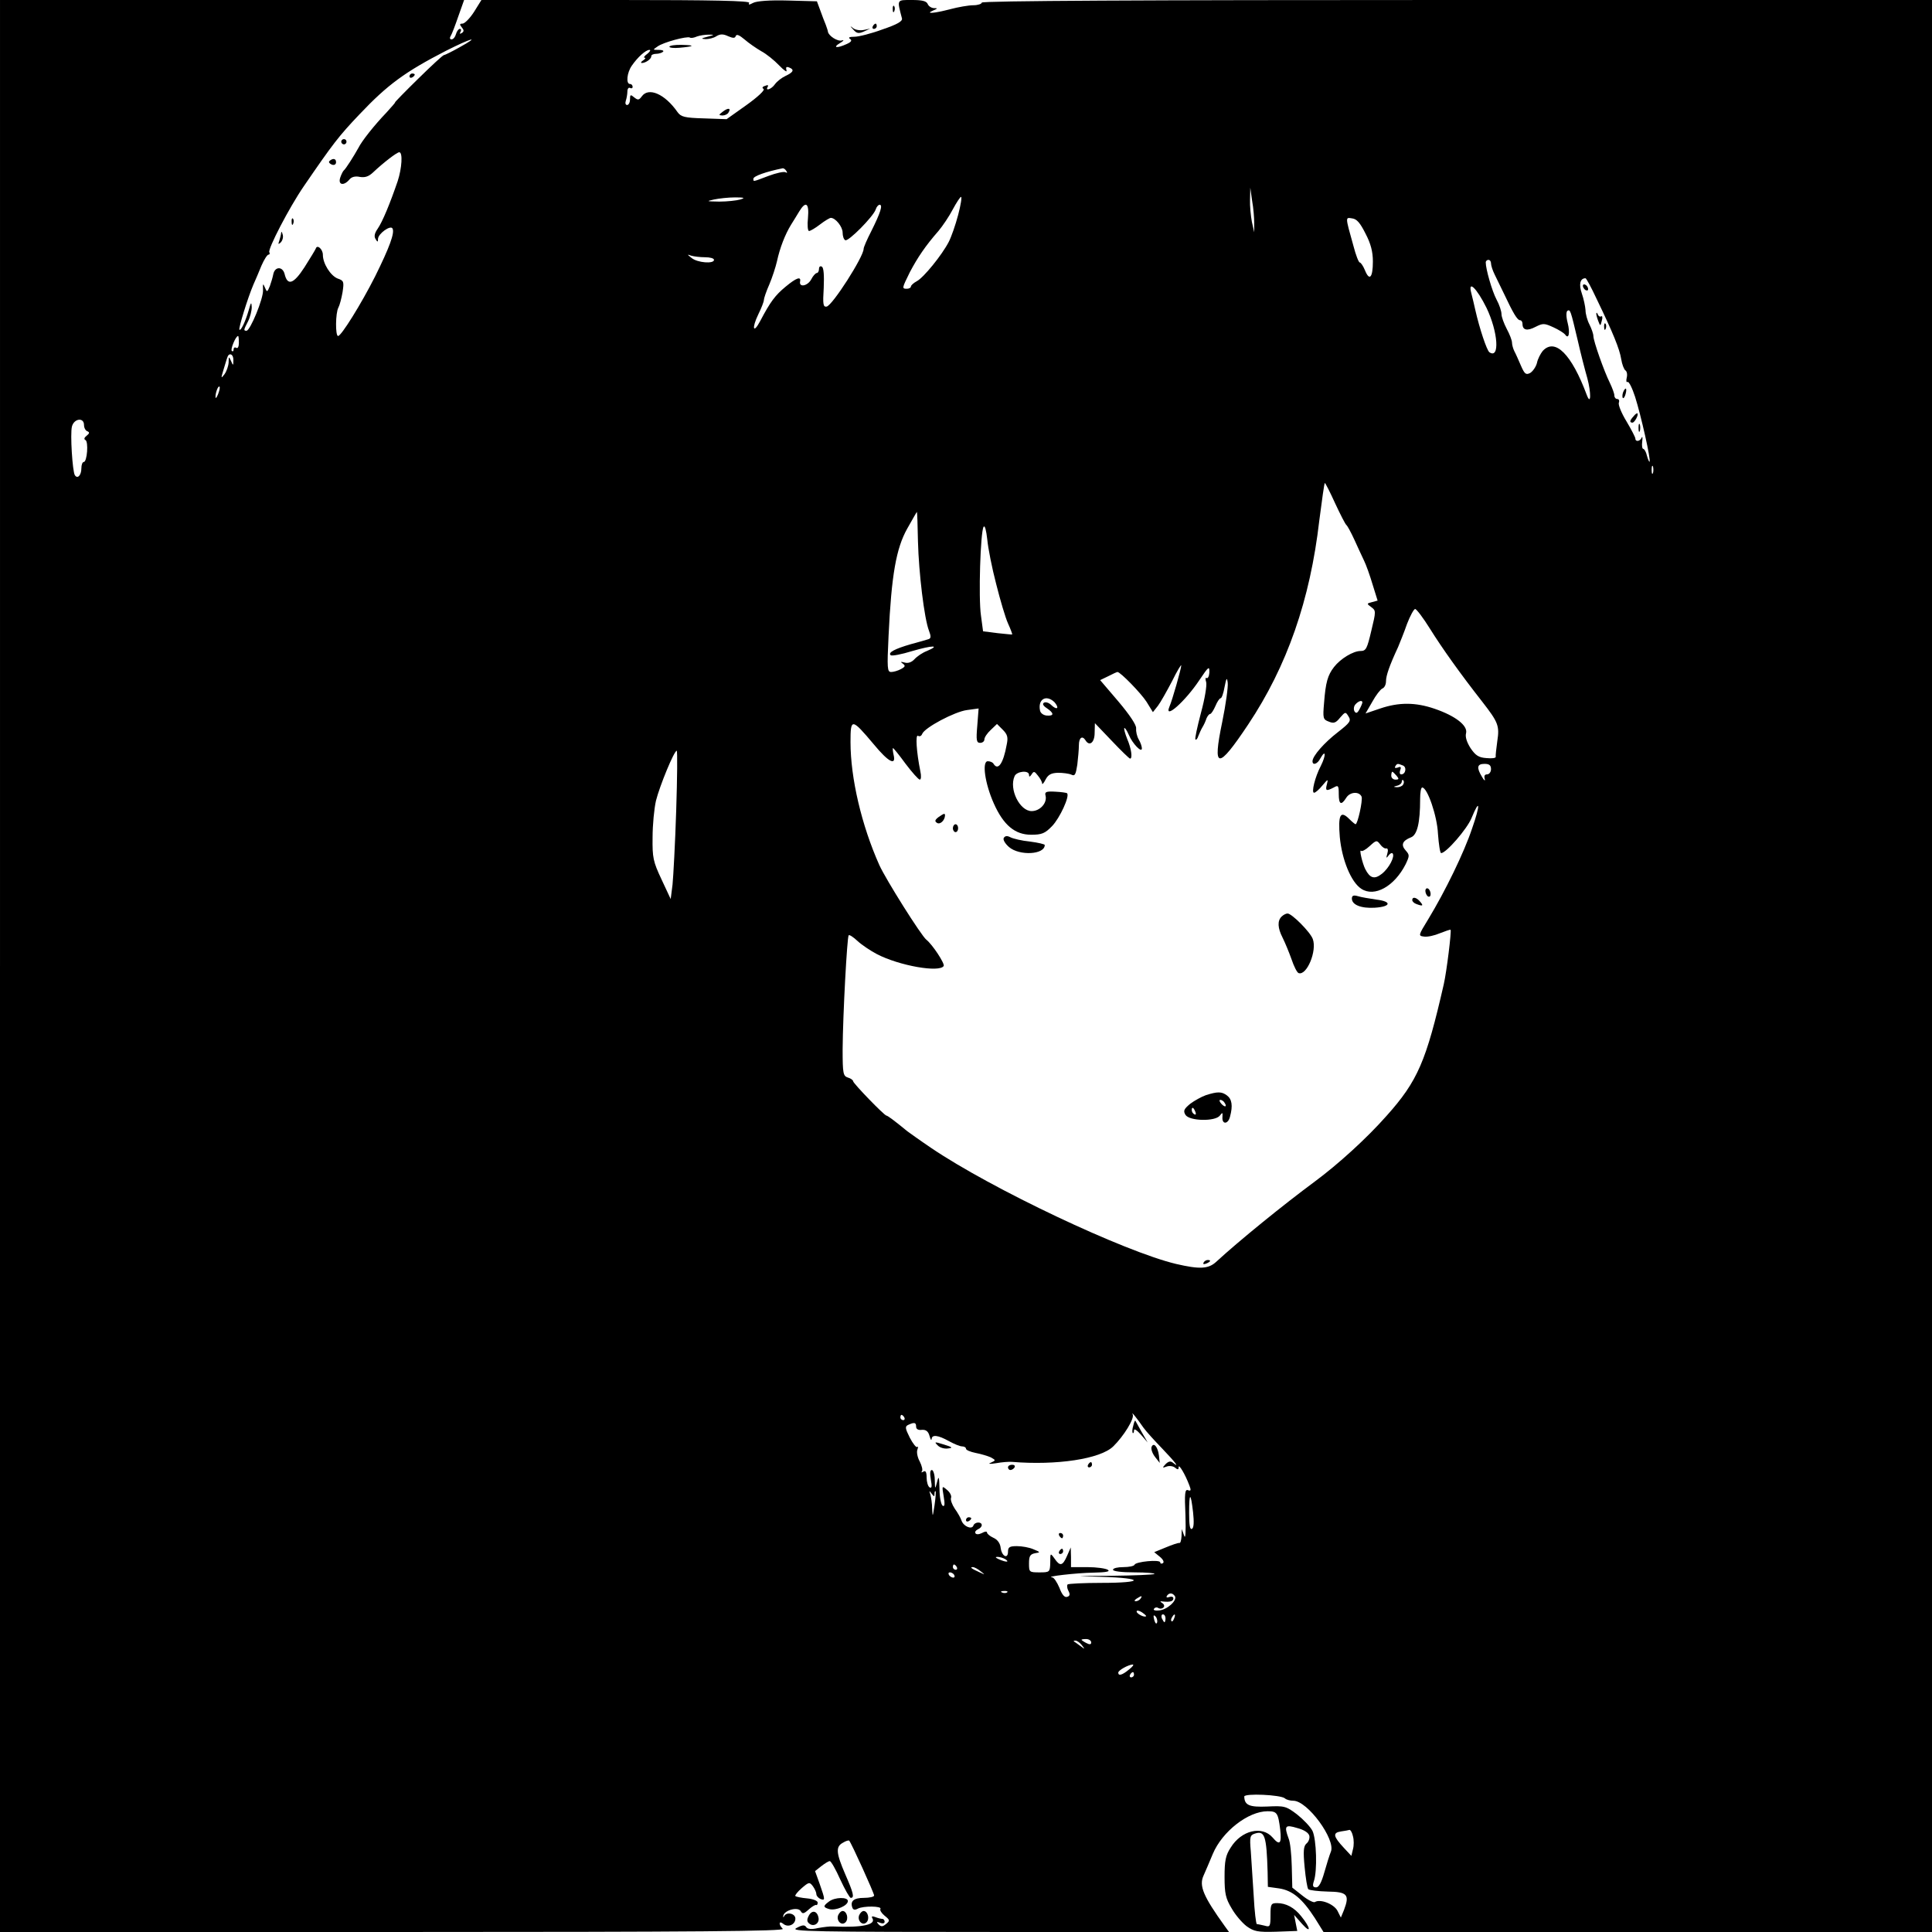 <?xml version="1.0" standalone="no"?>
<!DOCTYPE svg PUBLIC "-//W3C//DTD SVG 20010904//EN"
 "http://www.w3.org/TR/2001/REC-SVG-20010904/DTD/svg10.dtd">
<svg version="1.0" xmlns="http://www.w3.org/2000/svg"
 width="736pt" height="736pt" viewBox="0 0 736 736"
 preserveAspectRatio="xMidYMid meet">

<g transform="translate(0,736) scale(0.1,-0.1)"
fill="#000000" stroke="none">
<path d="M0 3680 l0 -3680 1497 0 c1164 0 1494 3 1485 12 -17 17 -15 33 2 19
18 -15 46 -3 46 20 0 20 -34 27 -43 9 -3 -6 -4 -5 -3 2 4 21 55 35 66 18 7
-12 12 -11 30 5 12 11 25 19 29 18 3 -2 6 2 6 9 0 7 -18 14 -40 16 -22 2 -42
6 -45 9 -3 2 8 16 24 30 28 24 30 24 43 7 7 -10 13 -23 13 -30 0 -6 7 -14 15
-18 19 -7 19 -4 -2 56 l-18 50 24 19 c13 10 27 19 32 19 5 0 23 -32 40 -70 18
-39 36 -70 40 -70 15 0 10 19 -21 90 -35 81 -37 105 -9 120 11 7 22 10 24 8 8
-8 95 -200 95 -209 0 -5 -18 -9 -39 -9 -38 0 -53 -12 -44 -37 3 -9 10 -10 21
-4 21 11 93 10 86 -1 -3 -5 4 -16 16 -26 20 -16 21 -19 6 -31 -13 -11 -19 -12
-29 -2 -9 10 -8 11 6 6 10 -4 17 -2 17 4 0 6 -4 11 -9 11 -5 0 -17 3 -27 7
-11 4 -15 3 -11 -4 16 -25 -37 -37 -150 -32 -10 1 -35 -2 -57 -6 -25 -6 -40
-4 -45 4 -6 9 -15 8 -37 -4 -26 -13 52 -15 810 -15 l838 0 -16 22 c-82 114
-99 154 -81 193 8 17 23 54 35 82 36 86 135 163 209 163 36 0 40 -6 48 -70 6
-54 -2 -62 -29 -30 -40 46 -119 28 -160 -39 -19 -29 -23 -50 -23 -111 0 -63 4
-82 27 -120 14 -25 40 -55 57 -68 28 -20 42 -23 112 -21 l81 3 -6 30 -6 31 31
-35 c35 -39 32 -14 -4 30 -26 33 -58 50 -92 50 -23 0 -25 -4 -25 -46 0 -43 -2
-46 -22 -40 -13 3 -26 6 -30 6 -3 0 -9 48 -12 108 -4 59 -9 135 -11 169 -5 56
-3 62 16 68 37 12 44 -9 48 -146 l1 -57 43 -6 c51 -8 88 -39 136 -113 l33 -53
1159 0 1159 0 0 3680 0 3680 -1810 0 c-1200 0 -1810 -3 -1810 -10 0 -5 -15
-10 -32 -10 -18 0 -58 -7 -88 -15 -61 -16 -98 -19 -65 -5 18 8 18 9 2 9 -10 1
-20 8 -23 16 -5 11 -21 15 -60 15 -59 0 -57 3 -38 -70 3 -11 -18 -23 -74 -42
-43 -16 -91 -28 -107 -28 -19 0 -25 -3 -17 -8 9 -6 5 -12 -13 -20 -37 -17 -55
-14 -25 4 14 8 17 13 7 10 -16 -5 -50 17 -53 33 0 3 -4 15 -8 26 -5 11 -14 36
-21 55 l-13 35 -111 3 c-69 2 -119 -2 -132 -9 -15 -8 -19 -8 -15 0 5 8 -136
11 -506 11 l-514 0 -28 -45 c-16 -25 -36 -45 -44 -45 -11 0 -12 -3 -3 -14 9
-11 9 -16 0 -22 -8 -4 -9 -3 -5 4 4 7 3 12 -2 12 -5 0 -12 -9 -15 -20 -3 -11
-10 -20 -17 -20 -6 0 -8 5 -3 13 4 6 17 40 29 75 l22 62 -884 0 -884 0 0
-3680z m2695 3540 c-24 -6 -26 -8 -7 -9 12 0 31 4 41 11 15 9 26 9 45 0 19 -8
26 -8 29 1 3 8 14 3 33 -13 16 -14 45 -34 64 -45 19 -10 50 -35 68 -54 19 -20
32 -28 28 -19 -3 12 -1 15 10 11 21 -8 17 -18 -13 -32 -15 -7 -33 -21 -41 -32
-13 -19 -39 -28 -27 -9 3 6 -1 7 -10 3 -11 -3 -13 -8 -6 -12 6 -4 -23 -31 -65
-61 l-76 -54 -86 3 c-75 2 -88 6 -101 24 -48 69 -110 96 -136 60 -11 -15 -15
-15 -29 -4 -14 12 -16 11 -16 -8 0 -11 -5 -21 -11 -21 -6 0 -8 7 -5 16 3 9 6
25 6 35 0 11 5 17 10 14 6 -3 10 -1 10 4 0 6 -4 11 -10 11 -16 0 -12 43 7 70
22 32 53 60 67 60 6 0 2 -7 -8 -15 -11 -8 -16 -15 -10 -15 5 0 2 -5 -6 -10 -8
-5 -10 -10 -5 -10 15 0 37 16 36 26 0 5 8 9 19 9 10 0 22 4 26 8 4 4 -3 7 -17
7 -23 0 -23 0 -4 13 22 16 112 40 123 34 4 -3 16 -1 27 4 11 4 31 7 45 7 23 0
22 -1 -5 -8z m-944 -40 c-30 -17 -57 -30 -60 -30 -4 0 -47 -40 -98 -90 -50
-49 -90 -90 -88 -90 2 0 -13 -17 -33 -39 -46 -48 -93 -107 -107 -135 -16 -29
-48 -80 -56 -86 -3 -3 -9 -15 -13 -27 -9 -28 14 -32 35 -7 8 10 22 14 40 10
19 -3 33 1 50 17 39 37 91 77 100 77 14 0 10 -61 -6 -110 -29 -85 -58 -155
-76 -181 -12 -17 -15 -30 -8 -40 7 -12 9 -12 9 1 1 20 47 53 55 40 10 -16 -12
-74 -66 -183 -53 -105 -129 -227 -141 -227 -11 0 -10 88 1 108 5 9 12 36 16
59 6 40 5 44 -19 52 -27 11 -56 57 -56 90 0 22 -22 41 -27 24 -2 -5 -22 -38
-43 -71 -42 -65 -65 -72 -76 -25 -8 29 -37 28 -43 -2 -2 -11 -8 -31 -13 -45
-10 -24 -11 -24 -19 -5 -7 17 -8 15 -7 -10 2 -32 -49 -155 -63 -155 -12 0 -11
3 6 36 8 16 14 40 14 54 -1 21 -3 19 -11 -10 -13 -45 -30 -81 -36 -76 -4 5 31
119 53 171 8 17 21 49 31 73 10 23 22 42 27 42 4 0 6 4 3 9 -7 11 76 171 131
251 111 162 133 191 213 275 107 113 173 161 328 241 97 49 136 60 53 14z
m1245 -472 c4 -6 3 -8 -4 -4 -6 3 -35 -3 -64 -14 -61 -23 -58 -23 -58 -11 0
10 48 27 112 40 4 0 10 -4 14 -11z m1782 -198 l0 -35 -9 40 c-4 22 -8 60 -7
85 l1 45 7 -50 c5 -27 8 -66 8 -85z m-1958 90 c-14 -4 -50 -8 -80 -8 -49 1
-51 1 -20 8 19 4 55 8 80 8 36 0 40 -2 20 -8z m830 -59 c-10 -38 -26 -84 -36
-103 -26 -50 -95 -135 -121 -149 -13 -7 -23 -16 -23 -21 0 -4 -7 -8 -15 -8
-20 0 -19 2 11 63 29 55 59 100 109 157 16 19 41 56 55 83 14 26 28 47 31 47
4 0 -1 -31 -11 -69z m-572 -11 c-3 -27 -1 -50 4 -50 5 0 24 11 42 25 18 14 37
25 41 25 18 0 45 -34 45 -56 0 -13 4 -26 10 -29 11 -7 107 90 116 117 3 10 10
18 15 18 13 0 3 -31 -32 -101 -16 -31 -29 -61 -29 -67 0 -30 -119 -216 -141
-220 -13 -2 -15 8 -11 71 2 48 0 77 -7 81 -6 4 -11 0 -11 -8 0 -9 -4 -16 -8
-16 -5 0 -15 -11 -22 -25 -14 -25 -47 -31 -42 -7 4 20 -14 14 -55 -20 -40 -33
-58 -57 -97 -131 -27 -51 -33 -28 -7 26 12 24 21 48 21 54 0 6 9 33 21 60 11
26 24 66 29 88 11 51 31 102 53 138 9 15 24 38 32 52 25 41 38 31 33 -25z
m2124 -60 c20 -38 28 -69 28 -106 0 -62 -13 -76 -30 -34 -7 17 -16 30 -20 30
-4 0 -15 28 -24 63 -32 114 -31 109 -5 105 18 -2 31 -18 51 -58z m-2516 -90
c19 0 34 -4 34 -10 0 -16 -63 -11 -85 7 -18 14 -18 15 -2 9 10 -3 34 -6 53 -6z
m2994 -23 c0 -8 6 -27 14 -43 8 -16 24 -49 36 -74 34 -72 50 -100 61 -100 5 0
9 -6 9 -14 0 -24 18 -28 50 -11 28 14 33 14 68 -2 20 -9 40 -22 44 -27 14 -21
20 5 10 44 -6 23 -6 42 -1 46 11 6 12 3 39 -111 11 -49 28 -115 37 -146 15
-56 14 -106 -2 -64 -58 156 -121 219 -168 168 -8 -10 -19 -30 -22 -46 -4 -15
-16 -32 -26 -38 -16 -8 -21 -4 -35 28 -9 21 -20 46 -25 55 -5 10 -9 25 -9 33
0 8 -9 32 -20 52 -11 21 -20 46 -20 56 0 11 -8 36 -19 56 -17 32 -41 116 -41
141 0 6 5 10 10 10 6 0 10 -6 10 -13z m402 -135 c63 -130 88 -192 94 -230 3
-20 11 -40 16 -43 6 -4 8 -16 5 -28 -3 -12 -1 -19 3 -16 5 3 18 -23 29 -57 22
-69 61 -241 55 -247 -1 -2 -6 8 -10 23 -3 14 -10 26 -14 26 -4 0 -6 12 -4 28
2 15 1 21 -2 15 -6 -15 -24 -17 -24 -4 0 5 -15 34 -34 66 -19 31 -32 63 -29
71 3 8 0 14 -6 14 -6 0 -11 6 -11 13 0 8 -8 29 -17 48 -22 44 -63 160 -63 179
0 8 -7 28 -15 44 -8 15 -15 40 -15 55 -1 14 -7 43 -14 63 -12 34 -7 58 14 58
3 0 22 -35 42 -78z m-419 -35 c44 -92 51 -196 11 -169 -10 7 -38 91 -54 162
-4 19 -11 47 -15 63 -14 53 21 19 58 -56z m-4753 -133 c0 -14 -4 -23 -10 -19
-5 3 -10 1 -10 -6 0 -7 -3 -9 -7 -6 -6 6 15 57 24 57 2 0 3 -12 3 -26z m-21
-66 c0 -22 -1 -22 -9 -3 -8 18 -9 18 -9 -6 -1 -14 -8 -34 -16 -45 -13 -17 -14
-16 -4 16 6 19 12 41 15 48 6 21 24 13 23 -10z m-58 -129 c-5 -13 -10 -19 -10
-12 -1 15 10 45 15 40 3 -2 0 -15 -5 -28z m-511 -118 c0 -11 6 -22 13 -24 9
-4 8 -8 -3 -17 -9 -7 -11 -13 -5 -16 13 -5 7 -84 -6 -84 -5 0 -9 -11 -9 -24 0
-27 -15 -42 -25 -26 -9 15 -18 157 -11 185 8 31 46 36 46 6z m5977 -183 c-3
-7 -5 -2 -5 12 0 14 2 19 5 13 2 -7 2 -19 0 -25z m-1211 -115 c20 -43 39 -80
43 -83 4 -3 17 -27 30 -55 12 -27 29 -63 37 -80 8 -16 23 -58 33 -92 l19 -61
-22 -6 c-20 -5 -20 -6 -2 -19 18 -13 18 -16 0 -90 -16 -68 -20 -77 -41 -77
-28 0 -76 -29 -101 -61 -24 -31 -32 -58 -38 -137 -5 -58 -4 -63 18 -71 19 -8
27 -5 43 15 20 23 21 23 32 5 11 -17 6 -24 -40 -60 -52 -40 -97 -91 -97 -111
0 -17 19 -11 30 11 21 37 22 12 2 -28 -23 -44 -37 -103 -26 -103 5 0 19 12 32
28 21 25 22 25 17 5 -7 -26 -3 -28 26 -13 17 10 19 7 19 -25 0 -39 9 -45 28
-15 14 24 50 26 59 5 5 -14 -15 -105 -23 -105 -2 0 -13 9 -24 20 -34 34 -43
16 -36 -69 8 -86 43 -172 82 -197 50 -33 126 9 169 94 15 32 15 35 0 52 -19
21 -13 37 20 50 24 9 35 56 35 146 0 24 3 44 8 44 20 -1 57 -109 60 -177 3
-40 8 -73 12 -73 19 0 99 92 116 134 32 78 34 51 2 -40 -31 -93 -103 -240
-166 -344 -39 -64 -40 -65 -17 -68 13 -2 40 4 61 13 20 8 38 14 40 13 4 -5
-15 -160 -26 -208 -67 -293 -99 -368 -218 -501 -76 -86 -184 -184 -273 -250
-119 -88 -288 -225 -377 -307 -29 -26 -62 -28 -152 -7 -197 47 -703 286 -933
442 -43 29 -83 58 -90 63 -51 42 -76 60 -80 60 -8 0 -127 123 -127 131 0 4 -9
11 -20 14 -18 6 -20 15 -20 108 1 133 17 427 23 434 3 3 18 -7 34 -22 15 -14
49 -37 74 -50 85 -44 238 -71 254 -45 5 9 -43 82 -66 100 -20 16 -154 229
-179 284 -68 152 -110 332 -110 469 0 92 4 92 89 -9 56 -68 86 -83 75 -39 -3
14 -4 25 -2 25 2 0 24 -27 48 -60 25 -33 49 -60 54 -60 5 0 6 14 2 32 -15 74
-19 141 -9 135 6 -4 13 -1 16 7 9 24 124 85 171 91 l44 6 -5 -65 c-5 -57 -3
-66 11 -66 9 0 16 6 16 13 0 8 11 24 24 36 l24 23 22 -22 c18 -18 21 -29 15
-57 -13 -72 -33 -100 -50 -73 -3 6 -13 10 -22 10 -23 0 -11 -85 23 -161 37
-83 81 -119 142 -119 41 0 53 5 80 33 29 30 68 114 57 125 -2 2 -23 5 -45 6
-35 2 -41 -1 -37 -15 7 -28 -21 -59 -53 -59 -45 0 -87 83 -65 133 8 19 55 24
55 5 0 -9 3 -8 10 2 8 13 11 12 24 -5 9 -11 16 -24 16 -30 0 -5 6 1 13 15 10
19 21 25 47 26 19 0 42 -3 51 -7 14 -7 17 0 23 38 3 25 6 59 6 74 0 29 13 38
25 19 15 -25 35 -9 35 28 l1 37 64 -67 c36 -38 67 -68 70 -68 10 0 5 38 -11
75 -8 20 -13 39 -11 41 2 3 10 -9 17 -25 14 -34 50 -71 50 -52 0 7 -5 22 -12
34 -7 12 -11 31 -10 42 2 12 -24 51 -67 102 l-70 82 31 15 c17 9 33 16 35 16
11 0 90 -81 111 -114 l24 -39 19 24 c10 13 34 56 54 94 19 39 35 65 35 60 0
-12 -34 -132 -45 -157 -22 -53 61 21 114 101 35 52 39 56 38 28 -1 -14 -6 -23
-11 -20 -4 3 -5 -4 -1 -16 3 -12 -5 -62 -20 -117 -14 -53 -24 -99 -21 -101 3
-3 8 3 11 13 4 10 11 26 16 34 5 8 12 23 15 33 4 9 10 17 14 17 4 0 13 14 20
30 7 17 16 30 20 30 4 0 11 19 15 43 7 35 9 38 12 16 2 -15 -7 -82 -21 -150
-38 -182 -17 -183 99 -9 148 222 236 474 271 778 10 78 19 142 21 142 2 0 20
-35 39 -77z m-1589 -146 c3 -119 24 -294 42 -340 8 -21 8 -29 -2 -32 -6 -2
-37 -11 -67 -19 -62 -18 -88 -32 -77 -42 4 -4 41 3 83 16 76 22 109 23 55 0
-16 -6 -37 -20 -47 -31 -11 -12 -25 -17 -38 -13 -15 4 -17 3 -7 -4 11 -8 10
-12 -7 -21 -11 -6 -28 -11 -37 -11 -15 0 -16 13 -10 138 11 232 29 333 71 408
20 35 36 64 37 64 1 0 3 -51 4 -113z m298 -162 c15 -60 35 -128 45 -150 10
-22 17 -41 16 -42 0 -1 -26 2 -56 5 l-55 7 -8 60 c-10 68 -2 319 10 338 5 7
10 -13 14 -48 3 -33 18 -109 34 -170z m1653 -171 c45 -72 113 -168 200 -279
59 -76 65 -90 56 -148 -4 -29 -7 -56 -6 -60 1 -5 -14 -7 -35 -5 -30 2 -42 10
-61 38 -14 22 -21 43 -17 57 7 29 -41 66 -120 93 -73 25 -136 25 -207 1 l-56
-19 26 45 c13 24 31 47 38 50 8 3 14 15 14 28 0 21 13 59 46 130 7 17 23 56
34 88 12 31 26 57 31 57 5 0 31 -34 57 -76z m-1431 -279 c8 -9 13 -19 10 -22
-3 -3 -13 2 -22 11 -9 9 -22 13 -28 9 -7 -4 -3 -12 11 -21 28 -19 28 -30 0
-28 -13 1 -24 9 -26 19 -9 44 24 62 55 32z m1173 -1 c0 -3 -5 -15 -11 -26 -8
-15 -13 -17 -19 -8 -4 7 -3 19 3 26 12 14 27 18 27 8z m-2614 -411 c-4 -126
-11 -253 -14 -283 l-7 -55 -35 75 c-32 68 -35 83 -34 160 0 47 6 110 13 140
14 56 69 190 79 190 3 0 2 -102 -2 -227z m2768 171 c16 -6 11 -34 -6 -34 -6 0
-7 7 -4 16 5 12 2 15 -9 10 -9 -3 -13 -2 -10 4 7 12 9 12 29 4z m336 -14 c0
-11 -7 -20 -15 -20 -9 0 -12 -6 -9 -17 3 -10 -2 -7 -10 7 -22 36 -19 50 9 50
18 0 25 -5 25 -20z m-360 -25 c10 -12 10 -15 -4 -15 -9 0 -16 7 -16 15 0 8 2
15 4 15 2 0 9 -7 16 -15z m25 -34 c-3 -6 -14 -10 -23 -10 -15 1 -15 2 1 6 9 2
17 9 17 15 0 6 3 9 6 5 3 -3 3 -10 -1 -16z m-64 -243 c6 1 8 -7 4 -20 -5 -17
-4 -19 4 -8 5 8 13 12 16 9 10 -11 -13 -56 -41 -78 -28 -22 -45 -17 -63 18
-11 22 -24 77 -16 70 3 -4 18 4 33 18 25 23 27 23 40 6 7 -10 18 -17 23 -15z
m-924 -2208 c10 -14 42 -49 71 -79 49 -51 68 -76 40 -53 -9 7 -17 5 -28 -6
-13 -14 -12 -15 4 -9 10 4 25 2 32 -4 11 -9 14 -8 14 2 0 14 25 -27 41 -70 7
-18 6 -22 -5 -18 -12 5 -14 -11 -10 -96 2 -65 0 -93 -5 -77 l-9 25 -1 -28 c-1
-15 -4 -26 -8 -25 -5 1 -28 -7 -52 -17 l-44 -18 22 -18 c12 -10 17 -20 11 -24
-5 -3 -10 -2 -10 3 0 12 -94 3 -98 -9 -2 -5 -21 -9 -43 -9 -21 0 -39 -4 -39
-10 0 -6 34 -10 82 -10 45 0 79 -3 76 -6 -4 -3 -78 -6 -165 -7 -147 -1 -149
-1 -35 -4 162 -5 161 -23 -1 -23 -68 0 -127 -3 -130 -6 -3 -4 -2 -15 3 -24 7
-13 6 -20 -4 -23 -10 -4 -20 7 -30 34 -9 21 -21 40 -28 40 -29 3 93 17 157 18
49 1 66 4 55 11 -8 5 -43 10 -77 10 l-63 0 0 38 -1 37 -14 -32 c-17 -39 -27
-41 -48 -10 -16 22 -16 21 -16 -15 -1 -37 -2 -38 -41 -38 -39 0 -40 1 -40 34
0 28 4 35 23 39 21 3 21 4 -6 15 -16 7 -44 12 -63 12 -28 0 -34 -4 -34 -21 0
-30 -24 -18 -28 15 -2 17 -12 31 -28 38 -13 6 -24 15 -24 20 0 5 -9 4 -19 -2
-12 -6 -22 -6 -25 -1 -3 5 1 11 9 15 8 3 15 10 15 16 0 14 -27 13 -32 -2 -6
-16 -37 -3 -45 19 -3 10 -15 31 -26 46 -10 15 -17 34 -14 41 3 7 -4 21 -15 30
-20 17 -20 17 -13 -25 5 -29 4 -40 -4 -35 -6 4 -12 33 -12 64 -1 47 -3 52 -9
27 -8 -30 -8 -30 -9 8 0 20 -6 37 -11 37 -7 0 -8 -13 -4 -36 5 -27 4 -35 -5
-30 -6 4 -11 21 -11 37 0 21 -4 28 -12 23 -7 -4 -10 -4 -6 1 4 4 0 21 -8 37
-9 16 -13 37 -9 46 3 9 3 13 -1 10 -3 -4 -16 12 -28 35 -18 36 -19 43 -6 49
24 11 30 9 30 -7 0 -9 8 -14 22 -12 15 1 24 -5 29 -23 4 -14 7 -19 8 -12 1 18
25 15 66 -8 20 -11 42 -20 50 -20 8 0 15 -4 15 -9 0 -5 17 -12 37 -16 21 -4
47 -12 58 -17 19 -11 19 -11 0 -20 -13 -5 -5 -6 20 -2 22 4 49 6 60 5 170 -14
337 11 386 59 40 39 82 107 74 122 -7 14 15 -13 42 -52z m-912 40 c3 -5 1 -10
-4 -10 -6 0 -11 5 -11 10 0 6 2 10 4 10 3 0 8 -4 11 -10z m115 -291 c0 8 2 12
4 10 2 -2 0 -26 -4 -54 -7 -45 -7 -46 -9 -13 0 20 -4 45 -7 55 -5 15 -4 15 5
3 9 -12 11 -13 11 -1z m985 -70 c4 -37 3 -59 -4 -63 -8 -5 -11 14 -11 60 0 80
6 81 15 3z m-715 -179 c18 -12 2 -12 -25 0 -13 6 -15 9 -5 9 8 0 22 -4 30 -9z
m-185 -30 c3 -5 1 -10 -4 -10 -6 0 -11 5 -11 10 0 6 2 10 4 10 3 0 8 -4 11
-10z m91 -16 c18 -14 18 -14 -6 -3 -31 14 -36 19 -24 19 6 0 19 -7 30 -16z
m-101 -14 c3 -5 2 -10 -4 -10 -5 0 -13 5 -16 10 -3 6 -2 10 4 10 5 0 13 -4 16
-10z m202 -66 c-3 -3 -12 -4 -19 -1 -8 3 -5 6 6 6 11 1 17 -2 13 -5z m639 -15
c9 -16 -29 -51 -60 -54 -14 -2 -24 1 -20 6 3 5 10 7 15 4 16 -10 33 6 18 17
-11 7 -11 9 1 7 28 -3 40 1 40 12 0 6 -7 8 -16 5 -8 -3 -12 -2 -9 4 8 13 22
13 31 -1z m-131 -9 c-3 -5 -12 -10 -18 -10 -7 0 -6 4 3 10 19 12 23 12 15 0z
m21 -67 c-6 -6 -36 9 -36 18 0 5 9 4 20 -3 10 -7 18 -14 16 -15z m42 -24 c-3
-8 -7 -3 -11 10 -4 17 -3 21 5 13 5 -5 8 -16 6 -23z m32 16 c0 -8 -2 -15 -4
-15 -2 0 -6 7 -10 15 -3 8 -1 15 4 15 6 0 10 -7 10 -15z m33 0 c-3 -9 -8 -14
-10 -11 -3 3 -2 9 2 15 9 16 15 13 8 -4z m-316 -92 c0 -8 -6 -9 -19 -2 -10 5
-18 11 -18 12 0 2 8 3 18 3 10 0 19 -6 19 -13z m-36 -10 c13 -17 13 -17 -6 -3
-11 8 -22 16 -24 17 -2 2 0 3 6 3 6 0 17 -8 24 -17z m180 -93 c-25 -21 -41
-26 -41 -12 0 9 38 30 55 31 6 0 -1 -9 -14 -19z m19 -20 c0 -5 -5 -10 -11 -10
-5 0 -7 5 -4 10 3 6 8 10 11 10 2 0 4 -4 4 -10z m575 -471 c5 -5 20 -9 32 -9
54 0 162 -148 143 -194 -5 -12 -16 -47 -25 -79 -11 -39 -21 -57 -31 -57 -12 0
-15 5 -9 23 14 40 10 160 -5 192 -8 16 -35 44 -59 63 -42 32 -49 33 -113 30
-69 -3 -87 5 -88 38 0 13 139 7 155 -7z m93 -143 c2 -9 -3 -23 -11 -29 -11
-10 -13 -28 -7 -90 4 -42 10 -80 14 -84 4 -4 37 -8 74 -9 75 -1 84 -12 62 -70
l-12 -29 -13 26 c-14 26 -66 46 -86 33 -5 -3 -27 8 -48 25 l-38 30 -2 81 c-1
45 -6 93 -12 106 -18 49 -13 54 33 40 27 -7 44 -19 46 -30z m166 -1 c4 -14 4
-36 0 -50 l-6 -25 -28 30 c-41 44 -44 58 -12 63 15 2 30 5 33 6 4 0 10 -10 13
-24z"/>
<path d="M2550 7182 c0 -4 17 -6 38 -4 58 5 62 10 10 11 -27 1 -48 -3 -48 -7z"/>
<path d="M2754 6935 c-17 -13 -17 -14 -2 -15 9 0 20 5 23 11 11 17 0 20 -21 4z"/>
<path d="M1560 7069 c0 -5 5 -7 10 -4 6 3 10 8 10 11 0 2 -4 4 -10 4 -5 0 -10
-5 -10 -11z"/>
<path d="M1300 6820 c0 -5 5 -10 10 -10 6 0 10 5 10 10 0 6 -4 10 -10 10 -5 0
-10 -4 -10 -10z"/>
<path d="M1261 6751 c-10 -6 -10 -10 -1 -16 13 -8 24 -1 19 14 -3 6 -10 7 -18
2z"/>
<path d="M1111 6514 c0 -11 3 -14 6 -6 3 7 2 16 -1 19 -3 4 -6 -2 -5 -13z"/>
<path d="M1071 6473 c0 -6 -4 -20 -7 -30 -5 -14 -4 -15 5 -7 7 7 11 20 8 30
-3 11 -5 14 -6 7z"/>
<path d="M6030 6271 c0 -5 5 -13 10 -16 6 -3 10 -2 10 4 0 5 -4 13 -10 16 -5
3 -10 2 -10 -4z"/>
<path d="M6081 6165 c0 -5 4 -19 8 -29 7 -19 8 -19 13 2 4 12 2 20 -2 17 -5
-3 -11 1 -13 7 -3 7 -5 9 -6 3z"/>
<path d="M6111 6114 c0 -11 3 -14 6 -6 3 7 2 16 -1 19 -3 4 -6 -2 -5 -13z"/>
<path d="M6183 5865 c-3 -9 -3 -18 -1 -21 3 -3 8 4 11 16 6 23 -1 27 -10 5z"/>
<path d="M6223 5774 c-15 -16 -16 -24 -4 -24 8 0 24 30 19 35 -2 2 -9 -3 -15
-11z"/>
<path d="M6242 5730 c0 -14 2 -19 5 -12 2 6 2 18 0 25 -3 6 -5 1 -5 -13z"/>
<path d="M3575 4247 c-14 -11 -15 -16 -5 -22 11 -7 29 9 30 28 0 10 -3 9 -25
-6z"/>
<path d="M3630 4205 c0 -8 5 -15 10 -15 6 0 10 7 10 15 0 8 -4 15 -10 15 -5 0
-10 -7 -10 -15z"/>
<path d="M3824 4168 c-4 -6 4 -21 20 -35 40 -34 136 -29 136 8 0 3 -25 9 -56
13 -31 3 -64 11 -74 16 -13 7 -21 6 -26 -2z"/>
<path d="M5430 3966 c0 -8 5 -18 10 -21 6 -3 10 1 10 9 0 8 -4 18 -10 21 -5 3
-10 -1 -10 -9z"/>
<path d="M5150 3937 c0 -24 35 -38 87 -35 63 4 66 24 6 31 -26 4 -58 9 -70 13
-17 5 -23 2 -23 -9z"/>
<path d="M5380 3931 c0 -5 7 -12 16 -15 24 -9 28 -7 14 9 -14 17 -30 20 -30 6z"/>
<path d="M4882 3868 c-16 -16 -15 -43 4 -80 9 -18 24 -54 34 -82 9 -27 21 -51
27 -53 31 -11 71 85 54 130 -10 27 -80 97 -96 97 -6 0 -16 -5 -23 -12z"/>
<path d="M4594 3188 c-17 -6 -44 -21 -60 -33 -24 -20 -27 -27 -18 -42 15 -24
113 -26 131 -3 10 13 11 13 10 -4 -3 -31 22 -30 29 1 11 41 7 66 -12 80 -20
15 -36 15 -80 1z m71 -29 c11 -16 1 -19 -13 -3 -7 8 -8 14 -3 14 5 0 13 -5 16
-11z m-111 -35 c3 -8 2 -12 -4 -9 -6 3 -10 10 -10 16 0 14 7 11 14 -7z"/>
<path d="M4585 2550 c-3 -6 1 -7 9 -4 18 7 21 14 7 14 -6 0 -13 -4 -16 -10z"/>
<path d="M4317 1928 c-4 -12 -4 -24 -2 -27 3 -2 5 2 5 10 0 8 11 1 26 -16 l26
-30 -23 40 c-12 22 -23 41 -24 43 -2 1 -5 -7 -8 -20z"/>
<path d="M3572 1854 c8 -9 26 -14 39 -12 20 2 18 5 -15 15 -36 11 -38 11 -24
-3z"/>
<path d="M4387 1848 c-3 -8 3 -25 13 -38 l18 -23 -3 28 c-4 33 -20 52 -28 33z"/>
<path d="M4145 1780 c-3 -5 -1 -10 4 -10 6 0 11 5 11 10 0 6 -2 10 -4 10 -3 0
-8 -4 -11 -10z"/>
<path d="M3840 1770 c0 -5 4 -10 9 -10 6 0 13 5 16 10 3 6 -1 10 -9 10 -9 0
-16 -4 -16 -10z"/>
<path d="M3680 1569 c0 -5 5 -7 10 -4 6 3 10 8 10 11 0 2 -4 4 -10 4 -5 0 -10
-5 -10 -11z"/>
<path d="M4035 1510 c3 -5 8 -10 11 -10 2 0 4 5 4 10 0 6 -5 10 -11 10 -5 0
-7 -4 -4 -10z"/>
<path d="M4035 1450 c-3 -5 -1 -10 4 -10 6 0 11 5 11 10 0 6 -2 10 -4 10 -3 0
-8 -4 -11 -10z"/>
<path d="M3401 7324 c0 -11 3 -14 6 -6 3 7 2 16 -1 19 -3 4 -6 -2 -5 -13z"/>
<path d="M3325 7260 c-3 -5 -1 -10 4 -10 6 0 11 5 11 10 0 6 -2 10 -4 10 -3 0
-8 -4 -11 -10z"/>
<path d="M3251 7247 c12 -14 20 -16 40 -7 l24 11 -24 -5 c-14 -3 -32 0 -40 6
-14 11 -14 10 0 -5z"/>
<path d="M3158 116 c-23 -17 -23 -22 2 -29 24 -6 70 13 70 31 0 16 -50 15 -72
-2z"/>
<path d="M3081 62 c-8 -15 -7 -23 2 -30 17 -14 40 1 35 23 -5 26 -25 30 -37 7z"/>
<path d="M3193 64 c-8 -21 13 -42 28 -27 13 13 5 43 -11 43 -6 0 -13 -7 -17
-16z"/>
<path d="M3273 64 c-8 -21 13 -42 28 -27 13 13 5 43 -11 43 -6 0 -13 -7 -17
-16z"/>
</g>
</svg>
